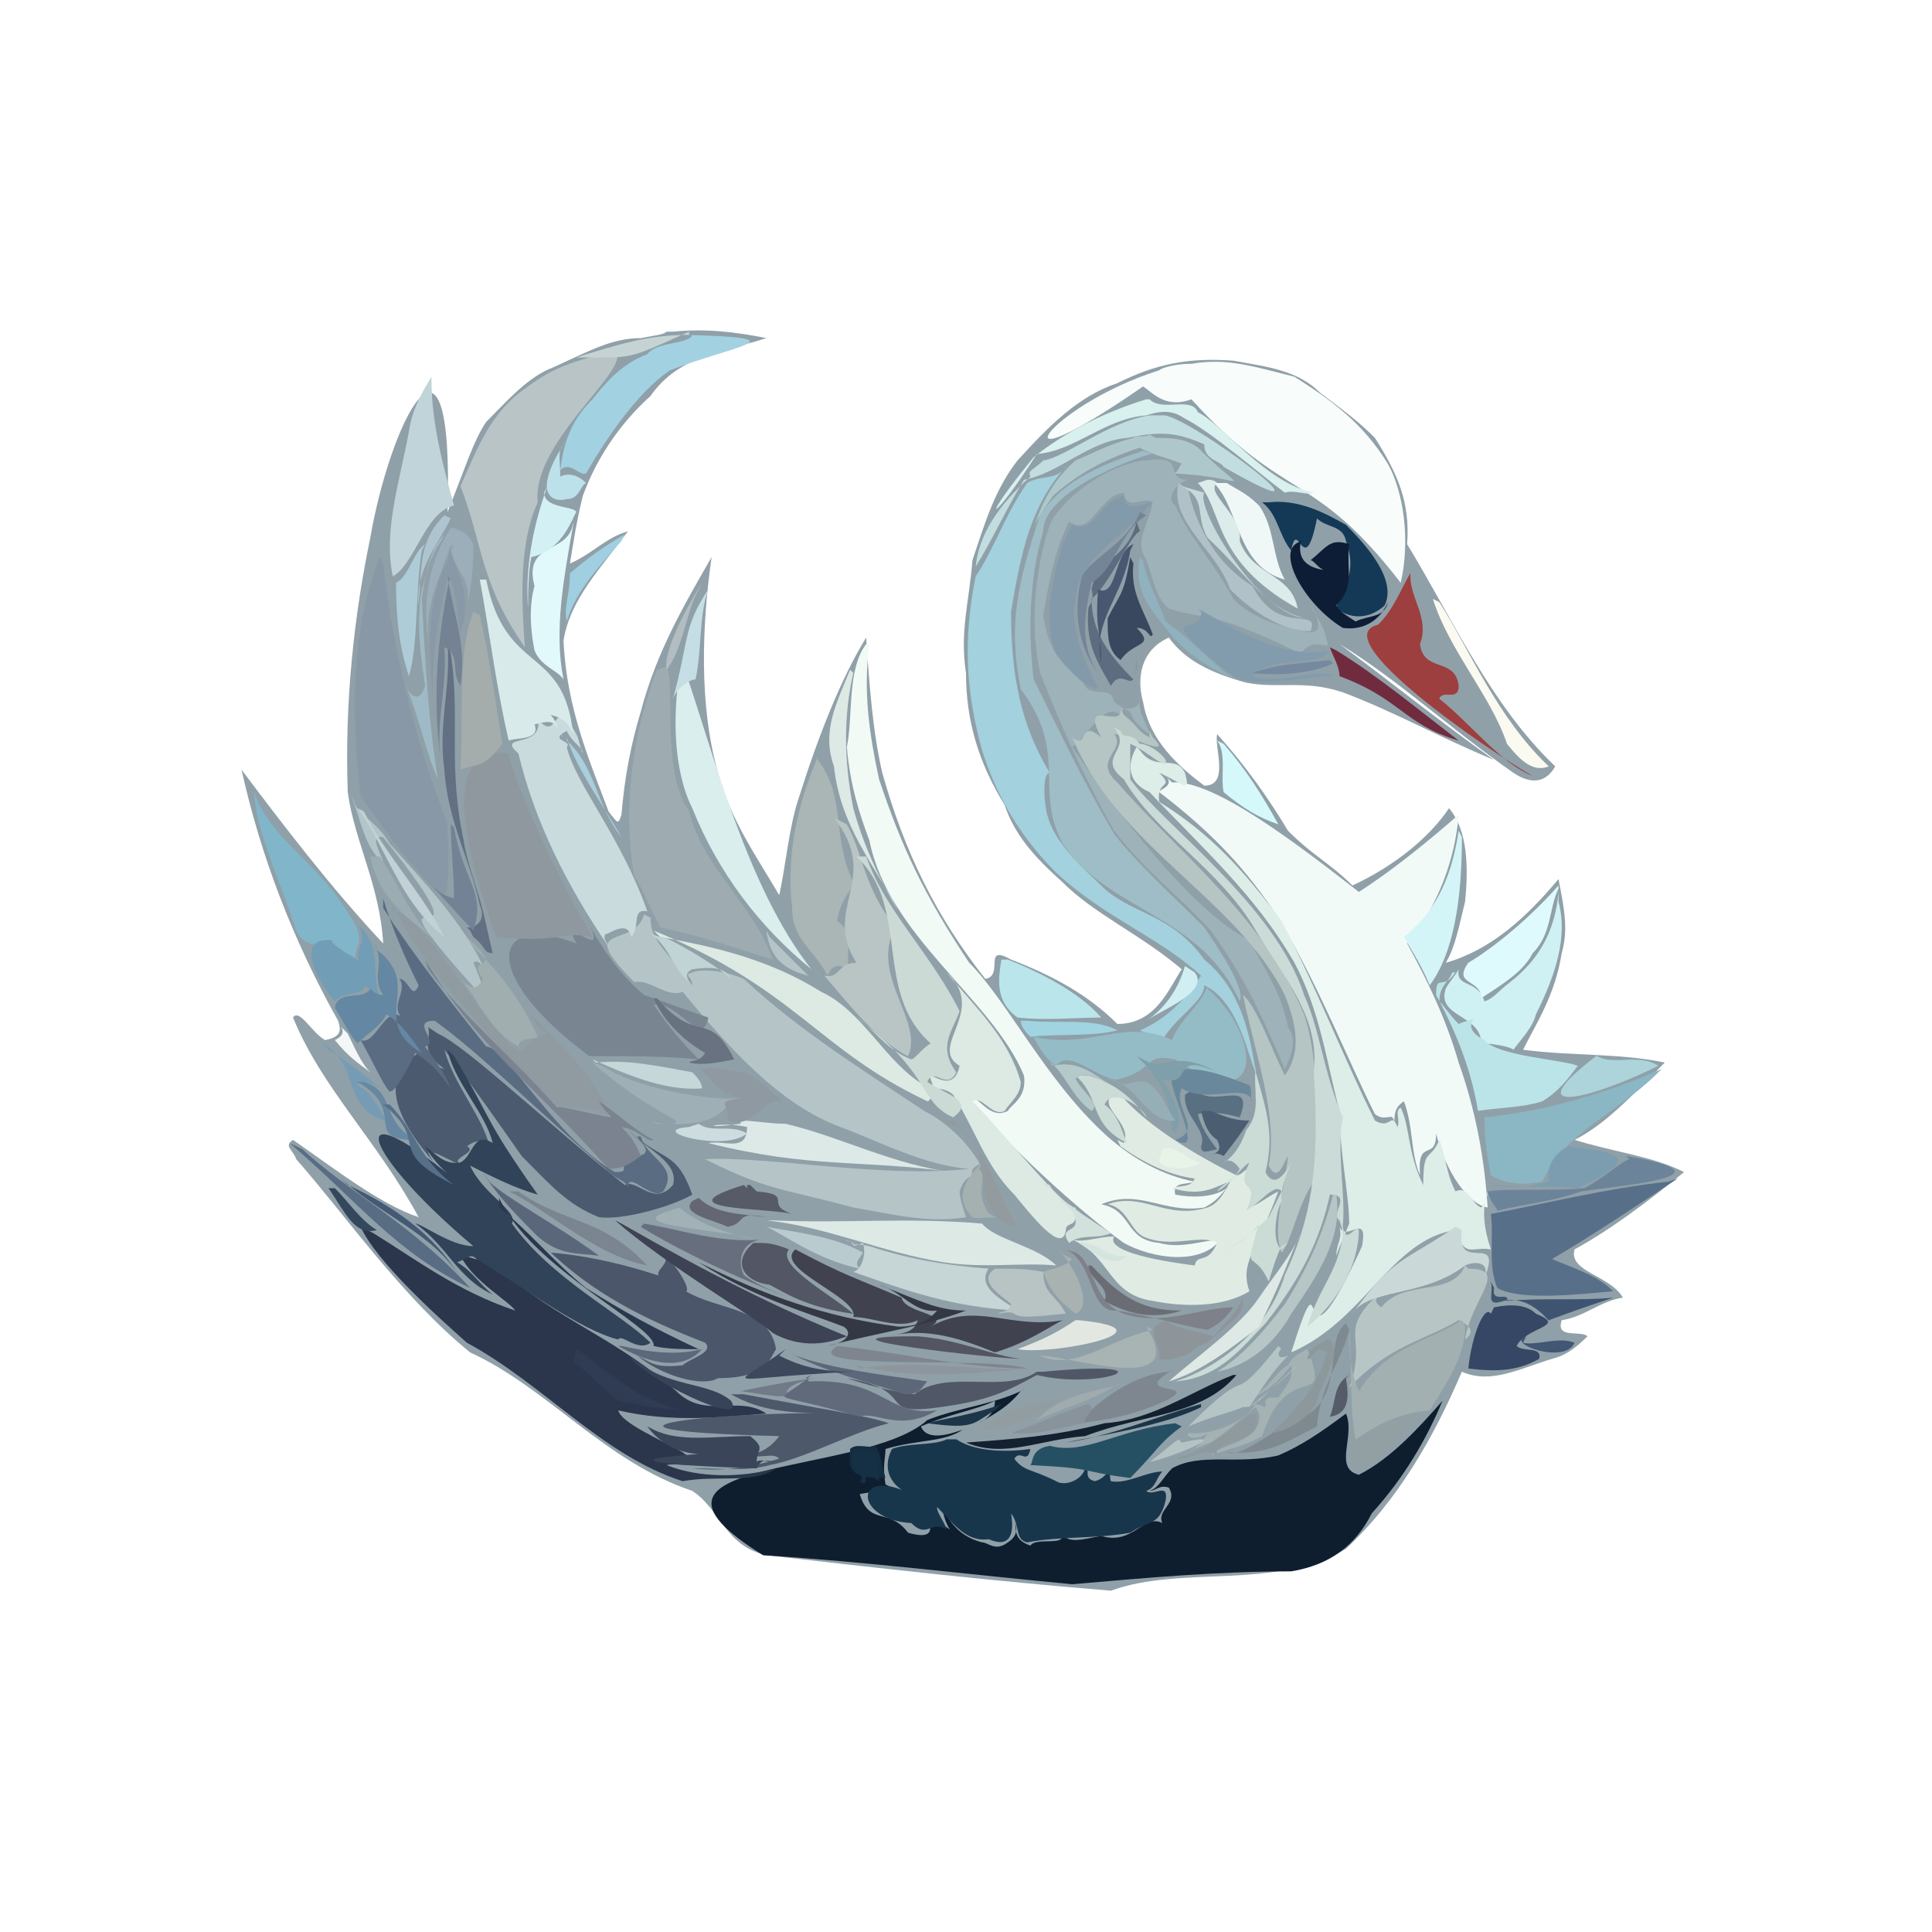 <svg xmlns="http://www.w3.org/2000/svg" width="600" height="600"><path fill="#90A0A8" d="M209 103c10-1 19 0 29 2-12 4-27 5-36 18-10 9-17 20-21 31-2 8-3 15-4 21 7-3 11-8 18-10-8 11-18 21-20 34 1 21 8 37 14 53 3 4 3 4 4 1 1-12 3-22 6-32 5-19 14-34 22-48-3 21-4 46 2 67 4 15 12 26 19 38 2-9 3-21 6-30 6-19 13-37 21-50 1 15 2 29 5 42 7 25 17 45 32 64 6-1-1-11 8-6 13 5 24 11 33 20 12 0 16-11 20-17-13-11-27-17-37-27-9-8-15-15-18-24-8-13-12-26-12-41-2-13 1-22 2-35 4-12 7-22 14-31 10-11 19-20 31-24 12-6 22-8 36-7 11 2 20 3 27 10 8 6 12 9 17 14 7 11 11 20 10 33 14 23 26 50 46 69-4 7-10 4-13 2-20-14-36-29-54-40 15 11 31 24 48 36-17-7-31-15-47-21-12-4-20-1-30-3-11-3-19-7-24-14-9 4-10 13-8 20 2 12 11 20 19 26 8 0 3-12 4-16 9 10 16 20 22 30 8 8 13 10 20 17 13-6 24-15 30-24 6 7 6 19 5 29-2 8-3 14-6 19 14-4 25-14 35-26 2 10 3 16 1 23-2 13-8 22-12 30 15 2 30 1 44 4-9 9-18 19-28 24 13 4 24 5 34 10-11 9-23 18-34 24-2 7 11 8 15 15-7 1-12 6-19 7-2 6 6 3 8 5-4 4-7 6-11 7-10 3-19 8-28 4-9 21-20 40-36 55-22 13-51 5-73 13-37-3-72-7-107-11-13-3-14-14-23-20-27-9-45-32-69-43-21-17-39-43-54-60-1-3-4-4-1-6 13 9 27 20 39 24-13-24-30-40-39-62 2-3 6 5 10 7 5-1 5-3 4-6-14-25-24-51-30-78 12 16 28 37 44 54-1-18-9-32-11-47-1-28 2-55 7-79 6-35 26-77 24-8 6-15 8-22 12-28 7-7 13-14 21-17 11-5 18-9 27-9 5-1 7-1 8-2"/><path fill="#0E1E2F" d="M319 431c-9 5-21 6-31 10-20 18-101 11-51 42 32 2 64 6 96 9 23-2 45-4 68-4 12-2 20-8 25-18 10-11 17-23 22-35-7 8-16 18-26 23-8-2-1-12-4-19-8 6-14 10-21 13-13 3-24-1-33 4-3 3-4 6-7 7 2 0 3-2 6-1 3 5-4 7-2 11-6-3-9 7-19 4-6 1-11 3-13-2 4 6-7 2-9 5-6-2-4-6-5-8 1 3 1 5-2 7-4 3-6 0-8 0-8-2-11-8-13-12 1 2 1 5 3 8-13-9 1 5-13 1-6-8-12-2-15-12 5-1 9-1 14 0l-6-3c-1-6 0-8 0-11 10-3 18-2 24-6-3 1-11 4-13-1 9-4 17-5 23-8 0 4-3 6-5 7 5-3 9-5 13-10"/><path fill="#F2FAF8" d="M361 240c5 4-1 5-1 6 17 13 27 24 37 39 13 22 21 43 30 61 4 3 6-2 6 4 0-4 0-6 3-8 3 8 2 16 5 23-1-12 5-4 5-13 3 12 10 22 16 23-1-16-4-31-9-45-4-14-10-26-16-37 10-12 15-27 16-40-8 7-20 17-31 24-18-14-45-35-58-34"/><path fill="#B5C5C7" d="M200 284c-3 11-22 2-3 21 5-1 10 5 15 3 14 17 30 35 49 42 11 4 26 12 40 13-27 3-62-4-82-3 20 10 24 9 46 15 12 2 23 5 35 3-1-3-2-6-2-8 1-3 2-4 4-5-1-3 3-3 2-4-4-7-11-13-17-16-18-12-39-25-56-41-7-3-14-3-16-2-3 1 0 1 0 4-9-12-13-14-13-21"/><path fill="#F2FAF6" d="M269 200c-6 8-4 22-6 32 1 12 4 21 7 29 6 30 38 49 48 73 1 7-4 9-5 11-6 3-9-5-14-6 14 17 36 37 50 47 9 5 24 7 30-1l3 1-3-1c-5 0-12 3-19 1-11-1-8-10-18-12 12-5 19 3 32 1 4-2 5-4 7-6-4 3-11 3-16 2-1-4 3-3 6-4-10-2-19-7-27-14-19-17-31-42-43-54-14-21-21-36-28-57-3-14-5-27-3-42"/><path fill="#9DB2B9" d="M355 143c-13 2-26 13-29 20-5 15-6 32-3 46 8 20 14 33 23 49 9 12 21 21 30 31 11 15 17 29 23 43 2-4 4-9 1-13-2-11-8-19-12-27-18-9-42-41-55-60 6-5 10-14 15-10l1-2 2 1c1 3 3 5 6 7-1-4-4-7-3-12 0 4-2 4-4 4h-1l-3-2c-1-6-8 0-10-7-9-6-11-13-12-20 2-12 4-21 8-29 7 5 9-8 17-9 1 6 6 1 9 3-1 6-5 11-3 16 3 5 3 13 8 17 13 4 12 0 41 14 4-6 10 0 8-4-1-6-4-8-5-11 2 3 5 10-2 8-9-2-16-4-22-10-7-13-13-18-18-29-3-2 0-7 4-8-8 0 0-8-13-6"/><path fill="#2B364C" d="M112 381c5 11 24 28 33 36 24 13 42 35 67 43 11-2 22 1 29-4-11 3-24 3-34-1 3-1 13 2 18-3-4 0-10 2-13-1-7-4-19-9-20-13 17 4 33 2 46 1-9-6-19 2-28-7-22-19-37-21-62-44l-1 1h2c1 5-5-1-6 2l-1-3-2-2 3 3v1c4 8 15 14 17 17-18-6-31-16-44-24"/><path fill="#F8FCFB" d="M369 113c-3 0-8 1-9 2-35 11-54 39-5 5 3 2 7 7 15 4 29 32 38 22 65 57 3-13 1-28-4-37-8-13-18-20-29-27-12-3-21-6-32-4"/><path fill="#A3D1DE" d="M332 143c-3 7-8 4-13 7-7 10-10 20-16 29-4 20-3 36 2 54 5 16 13 28 23 38 15 14 32 20 45 32-6 9-12 14-19 17 2 1 5 1 7 3 4-7 13-12 13-17 11 5 14 24 16 27-2-13-5-26-16-35-10-14-22-14-31-22-6-6-16-14-18-24-1-5-1-12 1-12-9-15-12-30-12-50 3-18 6-33 17-45"/><path fill="#DDEDE8" d="M353 232c-3 5-3 11 4 14 16 17 33 32 45 53 8 15 10 31 14 46 0 13 3 26 3 35-2 5-3 7-4 10 0-4 2-5 1-9 2 5 9-5 7 6-22 48-10-5-22 33 23-10 31-35 51-38 3 9 5 5 11 6-2-6-3-12-1-18 0 2-1 4-2 5-3-1-4-7-8-5-3-6-3-11-5-16-3 7-5 2-5 14-5-10-4-18-7-24-2 1 0 4-1 6-2-5-2 1-7-2-10-20-18-41-29-62-12-16-22-27-38-37-1-7 5-4 0-9 7 3 10 7 8 0-3-6-9 0-14-7"/><path fill="#18364B" d="M294 447c-4 2-12 1-17 3-4 8 2 13 6 14-18-9-18 8 0 9 5 5 6-1 11 2-1-3-3-5-3-7 5 5 9 11 16 10 7 3 8-2 7-8 3 4 1 8 5 9 10-2 21-1 32-3 6-4 9-2 11-10 1-6-4-1-6-3 3-1 3-4 5-6-5 0-11 4-16 3-1-3 1-5 2-7-2 2-3 6-7 7-4-1-1-4-3-6 1 5-6 8-9 6-8-4-10-3-13-7 2-3 4 2 5-3-7 1-17 1-23-3"/><path fill="#DCEAE3" d="M203 289c44 18 51 37 85 53 1 0 2-3 2-4 3 0 5 1 6 2 7 11 10 22 19 31 5 6 15 19 16 11 0-3 4 0 3-7-3 1-23-24-32-33 3-2 6 5 10 3 2-3 5-5 5-9-4-14-14-23-23-34 13 12-6 23 4 29-2 10-11 0-9 4l1 3-3-1c-12-7-19-23-32-29-16-10-33-14-50-17"/><path fill="#E0ECE3" d="M346 340c-6 3 6 9 3 15l-2-1 1 2c7 5 15 9 23 10-1 3-5 2-7 3 10 3 14-1 18-2-2 4-4 7-7 8-13 4-20-5-31-1 6 1 7 8 11 10 9 4 18-1 23 2-3 7-6 3-7 7-8-1-28-4-25-9-5 0-9 2-13 1 12 5 11 17 25 19 10 2 22 2 30-3-3-9 2-12 9-31-4 2-6 4-9 5 3-7-3-5 1-12-2-1-3 2-5 2-2-1-25-12-36-25"/><path fill="#B8C4C6" d="M187 110c-8 2-15 4-23 10-12 8-16 20-21 31 7 18 6 30 20 50-1-14-2-32 4-45-2-19 30-42 24-47"/><path fill="#4B5A6E" d="M133 319c1 5-3 7 5 13-4-1-6-3-8-5-18 11 2 32 17 47-4-6-11-9-14-16 2-1 7 3 11 4-6-2 5-4 1-6 4-3 6-1 7 0-2-9-11-19-14-30 8 10 17 23 24 33 9 9 14 15 24 19 7 1 22-3 29-7-5-14-9-10-20-20 6 6 16 10 14 17-6 7-11-2-15 0-24-19-49-43-58-47"/><path fill="#9EACB1" d="M204 208c-7 18-11 42-7 64 2 3 5 10 8 16 14 3 22 6 35 10-6-17-22-29-26-46-9-13-4-40-7-45"/><path fill="#8898A6" d="M118 173c-9 22-9 49-6 74 8 12 17 24 26 32 2-7 1-17 1-23-10-26-17-54-20-81"/><path fill="#B5C5C4" d="M348 220c1 7-13-4-6 9-7-6-4 4-9 0 14 34 51 50 66 80 4 10 5 18 0 25-4-8-9-22-13-25 4 19 11 38 8 53 3 6 5-2 6-3-1 10-5 23-2 30 3-3 5-15 10-22 1-17 2-37-3-52-13-31-40-51-58-72-8-7 3-10-1-15 4 0 19 8 12 1l-1-2v2c-4-2-3-3-8-7"/><path fill="#314359" d="M139 326c2 10 12 20 14 29-6-4-6 4-10 6-5 1-8-3-11-5 4 7 11 12 17 17-43-38-40-18-2 14-7 0-16-7-18-7 10 7 13 17 24 22-4-3-6-7-11-10 3-1 4-3 6-1 15 9 32 22 44 25 1-2 6 4 10 1-9-9-31-20-43-37 2-4-9-9-13-18 8 4 14 7 21 9-17-24-14-23-26-43"/><path fill="#9FBDC7" d="M355 140c-12 4-25 9-32 20-7 21-10 34-6 54 15 20 4 31 13 48 14 21 43 22 55 49 2-4-7-17-11-23-10-10-21-20-28-29-10-17-16-30-25-48-2-16-1-33 3-46 0-14 35-25 34-24"/><path fill="#798691" d="M183 287c6 13-10-5-4 6-26-10-31 9 4 35 13 0 24 0 34 1-5-5-10-11-14-17 8-1 15 14 17 4-6-2-14-5-20-7-7-6-12-13-16-20"/><path fill="#8F989E" d="M158 234c-24-3-11 37-4 57 21 2 20-2 30 0-6-10-20-37-26-56"/><path fill="#CADBDD" d="M166 220c6 14-13 7-5 14 5 21 15 41 28 60 0-1-2-2-1-4 0 1 7-5 8 1 3-3 0-9 5-8-8-23-22-39-25-51 2-2-6-2 0-5 2 4 5 5 5 7-1-2-1-4-2-6-8-14-5 5-13-6"/><path fill="#CBDBD7" d="M346 226c6 7-6 9 3 16 10 17 30 28 41 47 9 15 20 27 18 44 2 30-1 46-9 63-5 17-21 29-34 33 14-1 21-11 28-18 11-14 17-26 20-40 7 0 0 6 3 8 1 3 1 4 1 5-2 12-7 15-11 28 9-7 16-19 16-30-1-2-4 5-5-1 1-10-2-23 0-34-6-14-7-27-12-38-9-28-44-53-54-67v-11c5 2 12 9 11 5-2-3-6-5-8-5-3-4-5-1-6-4"/><path fill="#586F8A" d="M518 367c-19 2-39 7-55 10 1 7-1 16 2 23 7 4 25 2 36 1-5-5-12-7-19-10 12-7 27-17 39-25"/><path fill="#4B566B" d="M169 387c15 15 32 23 50 30 3 3-5 5-7 7-9 1-10-1-14-3 7 6 20 10 25 7 15 0 16-6 18-9-2-13-18-12-28-18 2 0-4-11-10-13 11 4-7 8 7 10-14-5-27-8-39-9"/><path fill="#AAB5B5" d="M254 235c-6 14-10 30-8 47 0 10 7 13 11 21 2-5 6-3 7 0-2-8 2-13-4-17 1-7 5-10 5-12-7-15-2-26-11-38"/><path fill="#5A6C82" d="M119 279c3 10 7 19 11 27-2 5-3-2-6-2 3 4-4 9 2 13-6-7-9 8-14 6 4 7 7 14 9 16 2 0 5-6 8-12 6 4 8 7 11 11-2-5-5-9-8-13 5-1-5-8 3-8 14 10 33 29 53 46 4 4 6 3 7 6 0-6 7 4 11 1 5-8-5-10-7-17-4-1 6 5-1 6-8 3-1 5-7 5-18-10-34-39-40-39-12-15-23-29-32-43"/><path fill="#DBEEEE" d="M211 209c-2 13-2 30 4 42 8 20 21 37 37 50-20-25-31-69-39-92"/><path fill="#94BCC7" d="M375 306c-1 5-9 11-11 17-15-7-25 3-43-1 2 4 4 7 7 9 4-6 15 6 20 4 11-3 7-8 17-6 28 19 27-7 10-22"/><path fill="#B8C5C4" d="M259 254c15 19-4 28 7 45-6 0-5 5-10 4 7 8 16 20 26 25 5-11-12-25-4-40-10-13-10-23-15-32"/><path fill="#8BB6C3" d="M516 332c-16 7-35 13-55 15 0 7 1 13 2 18 5 3 11 3 16 2 7-16 24-21 38-36"/><path fill="#B7C5C4" d="M455 393c-4 10-19 4-26 13-3-2-1-3-1-4-13 12-3 13-9 29 12-13 24-15 34-21 2 1 6 3 2 6 2-13 14-22 1-22"/><path fill="#DDE9E5" d="M238 379c19 2 36 10 55 13 13 2 24 0 35 1-6-6-19-8-23-13-23-2-43 0-65-1"/><path fill="#CCDAD6" d="M266 266c17 16 5 42 23 58-3 2-5 5-6 5-8-3-12-10-17-13 24 18 19 26 30 31 7-5-2-7-8-11 2-5 6 3 9-3-6-8-1-13 1-19-9-18-23-31-29-48"/><path fill="#A2D2E2" d="M215 104c-1 3-11 2-14 6-8 3-13 9-17 14-7 7-9 14-10 22 3-3 6 2 8 1 7-12 16-25 26-32 21-8 41-10 5-11"/><path fill="#C1D4DA" d="M134 117c-3 5-6 10-7 17-3 16-8 31-5 45 7-4 10-20 19-22-3-11-7-25-7-39"/><path fill="#A2B0B1" d="M454 410c-11 7-23 8-32 22-3-7-3-13-3-19 1 12 0 24 2 34 9-6 14-8 23-9 7-11 11-18 11-26"/><path fill="#9D3F3F" d="M438 178c-3 5-5 11-10 16-17 4 34 39 48 47-10-4-19-16-29-24 1-3 6 1 6-4-1-9-11-4-12-13 3-8-3-14-3-21"/><path fill="#404250" d="M247 388c-7 6 20 15 18 21 6 0 14 4 20 1-1 4-5 4-9 5 12-3 23 1 33 5 10-3 17-8 21-10-16 3-27-6-41 2 7-4-8-4-9-9-14-6-18-7-33-15"/><path fill="#CFF1F4" d="M484 277c-1 12-6 21-15 28-4 3-5 5-8 6-2-7-9-4-8-10-1 2-3 4-4 6-3 9 11 8 11 17 3 0 9 1 10 2 3-4 6-7 7-11 6-12 10-24 7-35"/><path fill="#829AA9" d="M349 154c-8 2-9 12-16 9-4 7-6 16-7 25 0 7 0 11 2 15 4 5 8 10 13 11-3-7-9-17-7-28 1-13 15-19 22-28 6-6-7 4-7-4"/><path fill="#909BA1" d="M121 279c11 24 32 42 49 64 7 1 14 1 20 4-5-12-16-23-26-33 1 1 2 5 6 7-8 1-6 8-11 4-14-14-28-42-37-42"/><path fill="#BBE4E9" d="M452 302c-4 6-6 0-6 7 7 13 11 24 13 36 6-1 14-1 20-3 5-3 8-7 11-11-5-2-25-3-29-8-6-3-4-6-3-7-1 1-3 1-5 2-3-3-4-5-6-7 0-5 3-6 4-9"/><path fill="#81B6CA" d="M79 246c0 11 9 30 13 43 4 8 12 2 10 3 4 3 8 5 9 9-3-7 4-7-2-16-10-17-22-22-29-36"/><path fill="#D9EAEB" d="M149 180c3 16 5 33 9 50 2-1 10 0 8-5 7-2 6 0 9 4-2-2-2-5-4-7 4 1 6 3 7 6-3-28-21-18-27-48"/><path fill="#4D586B" d="M227 433c9 5 17 6 34 6-34-1-94 5-19 7-3 4-6 5-9 6 4 1 7-1 9 1-10 3-18 4-27 3 9 0 17 1 24-1 11-2 25-10 37-13-5-2-24-5-45-9"/><path fill="#C6D5D5" d="M262 385c5 1 1 3 6 1 1 3 0 8-3 9 17 6 31 11 51 12-4-3-13-7-9-13-13-1-25-3-37-7-4-1-5 0-5-1"/><path fill="#255063" d="M365 442c-18 2-28 10-39 7-6 1-5 5-6 6 21 1 15 2 31 4 8-8 9-11 16-16"/><path fill="#133956" d="M392 156c5 4 5 10 9 15 2-11 4 10 8-10 3 3 8 2 9 7 4 11-2 15-3 21 7 5 13 1 15-1 4-8-6-19-12-25-7-4-15-8-24-7"/><path fill="#A4ADAC" d="M147 190c-5 13-3 32-4 49 5-2 7 0 13-8-2-12-4-27-7-40"/><path fill="#3D4254" d="M191 379c16 14 45 31 49 35 11 6 20 2 23 1-22-9-42-19-70-35"/><path fill="#DCE9E7" d="M230 349c-15 2-7-1 2 1 0 8-7 4-12 5 32 8 47 5 76 9-18-2-35-11-52-15-5 0-10-1-14-1"/><path fill="#C1DDE0" d="M357 129c-13 2-26 13-33 14-3 3-5 3-4 5-10 9-16 18-17 28 5-8 9-17 15-27 11-2 20-12 32-13 10-2 15-2 24 2 0 5 5 5 6 7 42 24-12-17-19-16"/><path fill="#839CAD" d="M373 190c1 8-18-2 10 20 7 4 24 0 31 0-4-3-17 3-25 0 6-7 20-2 24-8-15 3-30-7-41-13"/><path fill="#D8F0EE" d="M356 124c-13 4-25 10-35 18-18 22-13 21 1-1 12-1 21-11 34-12 6-2 9-1 12 1 8 4 23 17 31 23 3-1 7 1 9 0-15-3-28-21-36-25-2-5-11 0-15-4"/><path fill="#DFFAFC" d="M484 275c-7 8-18 18-28 24-5 7 4 5 4 11 6-4 13-8 16-14 6-6 5-14 8-20"/><path fill="#BAE6EB" d="M311 298c-1 6-2 13 5 18 9 1 18 0 26 0-7-8-19-14-29-18"/><path fill="#354764" d="M463 408c-2-3-6 7-7 17 8 1 15 1 22-3 1-4-5-2-7-4 3-6 16-6 6-10-3-3-8-3-13-2"/><path fill="#E2F9FB" d="M178 160c1 13-16 7-12 22-2 7-1 15 0 20 2 5 7 6 9 9-3-15 0-31 3-48"/><path fill="#7A838F" d="M132 298c17 28 31 36 57 65 4 0 6-1 10-4-2-5-4-7-6-9 6 1 8 5 10 4-6-3-11-8-17-12 1 2 2 3 4 5-7-1-17-4-17-3-14-16-29-28-40-43"/><path fill="#CAD9D7" d="M452 381c-16 11-19 9-32 27 5-8 22-5 35-15 2-1 8-2 6 4 6-15-9-1-7-15"/><path fill="#CBDBD5" d="M390 331c-1 8 2 14-3 20-2 6-5 9-7 10 1-1 3-1 5 2-2 4-6 5-7 7 4-2 7-7 10-9-5 11 4 4-1 15 4-2 9-9 11-6l-4 8c-9 9-16 12-24 14 8-2 17-6 21-12-5 17-2 7 3 18 1-3 2-7 4-11l2-1-2 2c-3-2-2-11 0-15 0-6 2-9 3-12-1 2-5 9-8 3 3-12 0-20-3-31"/><path fill="#D4F5F8" d="M453 258c-2 13-6 24-17 33 3 5 6 10 8 15 9-12 10-33 10-46"/><path fill="#AEC7CB" d="M357 135c-2 1-4 0-5 1-8 2-13 5-18 7-8 7-11 15-13 21 1-3 4-7 6-10 9-8 18-12 27-15 3 2 8 3 13 5-1 1-1 3-3 3 24 1 24 8 8-8-4-3-9-3-13-3"/><path fill="#505867" d="M325 426h-3c-10 7-28-1-38 7-8-1-15-3-21-5 23 4 8 12 29 9 15-2 21-5 30-10 20 5 44-5 2-1"/><path fill="#B4C5CA" d="M109 247c3 7 4 16 10 21 0-2-5-9 0-8 40 50-15-1 33 52-3-8-4-11-5-13 1-1 2 0 3 1-6-13-19-27-29-38-4-7-10-9-11-13"/><path fill="#0E1D36" d="M405 168c-10 1-1 19 12 27 7 1 12-3 14-8-1 5-6 4-10 6-3-2-5-3-6-5 6-6 3-11 4-19-6-2-7 1-12 5 1 0 2 2 4 3-6-1-8-4-7-9"/><path fill="#525665" d="M234 386c-7 6-3 12 5 13 4 2 11 7 26 9-7-6-24-15-20-20-5-2-7-2-10-2"/><path fill="#B6C5C5" d="M414 371c-3 12-8 23-15 34-7 9-13 16-21 21 10-2 18-9 23-18 9-13 16-24 14-37"/><path fill="#A1AEB0" d="M145 291c13 12-1 5 5 13-2 4-4 3-7 0 6 7 9 16 18 21 0-3 5-2 6-3-5-11-11-19-20-28"/><path fill="#6C849A" d="M506 360c-3 1-8 6-14 9-10 1-24 0-30 1 1 4 3 5 3 6 8-2 18-3 26-6 14-2 49-5 14-11"/><path fill="#719DB6" d="M111 287c4 5-2 9 1 12-3-3-8-4-9-7-10-1-7 9 1 19 2-3 10-2 9-5 4 2 6 5 8 8-8-8-1-16-8-25"/><path fill="#6487A3" d="M116 293c4 6-1 10 3 16-2 0-3-1-4-2-2 4-10 0-11 6 3 5 5 9 7 11 3-3 7-5 9-9 5 3 8 8 11 12-17-10 1-21-14-32"/><path fill="#B0C2C7" d="M366 150c-3 12 12 21 16 33 8 8 17 13 25 13 3-8-10 2-18-14-13-8-18-21-20-30"/><path fill="#606A7B" d="M252 427c-11 10-16 4 15 13 5-2 12 5 24-2-16 2-16-10-40-9v-1h-1"/><path fill="#39475F" d="M351 173c-2 12-3 11-7 19 0 6 0 10 4 13 4-6 11-4 5-10 4 0 4 4 5 2-3-8-7-13-6-22"/><path fill="#B8C4C3" d="M309 394c-6 4 3 9 5 11-1 3-3 2-4 3 1 0 3-1 5 0 2 2 13 0 16 0-3-6-7-6-7-13-5-1-9-1-13-1"/><path fill="#F0F8F7" d="M377 150c8 8 7 26 22 30-4-7-3-16-8-23-4-4-7-5-10-7"/><path fill="#9EAFB5" d="M184 330c9 8 17 13 26 18 0 3-11-1-6 1 20 1 19-4 25-8-5 1-30-2-42-10"/><path fill="#636F83" d="M139 200c1 14-3 25-1 39 1 16 8 28 11 42 2 5-1 6-2 7h-2l-1-1-1-1 1 1 2 2 1 2c4 3 3 5 6 5-1-4-2-9-3-13-2-8-5-15-6-22-5-23-1-38-4-58"/><path fill="#676E7D" d="M199 381c8 5 25 14 46 22-5-2-10-4-14-7-2-4-1-10 5-11-13 1-24-3-36-5"/><path fill="#7E8790" d="M363 426c-13 1-25 12-28 16 8-1 16-2 27-7 12-6-13-1 3-10"/><path fill="#7B8491" d="M158 370c11 5 27 20 43 23-14-15-26-13-40-23"/><path fill="#7C9DAF" d="M489 355c-5 2-9 6-8 12-7 2-13 2-18 1 9 1 19 0 27 1 19-9 15-11-3-13"/><path fill="#DCE9E5" d="M264 208c-4 10-9 19-5 30 2 19 13 31 20 45-6-10-11-21-14-32-3-15-3-29 0-42"/><path fill="#FAFAF1" d="M445 186c5 16 18 30 23 45 4 5 8 9 13 7-16-15-25-37-34-51"/><path fill="#8E99A1" d="M217 331c4 5 8 10 14 10-10 1-4 2-5 7 8 3 10-7 17-6-4-3-7-7-12-9-4 0-8-2-13-1"/><path fill="#AECCD8" d="M132 169c-4 3-5 10-9 12 0 11 1 20 4 29 3-10 2-28 4-39"/><path fill="#ACD4DA" d="M497 327c-28 21-2 14 18 4-6-4-14 0-19-3"/><path fill="#A4B2B3" d="M408 418c-3 2-6 2-8 6-4 2-6 8-12 10 5-1 9-5 13-10 1 4-2 7-4 10h-3l-1 1v2l-3-1c-3 5-13 10-21 9-1 2 4 2 6 0-2 4-4 5-7 6 3-1 5-2 8-3 6-4 10-8 14-11 2 3 1 6-1 8-5 4-10 4-13 7 5-2 11-3 16-6 8-25 22-7 14-27-2 0-1 4 0 0"/><path fill="#DCECEB" d="M372 150c8 8 4 24 31 39-2-11-14-10-18-21 1-8-11-15-7-18-1-1-2-1-3-1"/><path fill="#712B3F" d="M413 201c1 3 3 6 3 9 19 7 20 15 37 20-13-10-25-20-38-28"/><path fill="#12202F" d="M383 427c-13 5-25 14-40 15-15 4-29 5-43 6 12 5 23-1 37-2 18-7 36-6 47-19"/><path fill="#DEE8E4" d="M404 383c-3 7-9 14-13 20-6 9-19 18-28 26 10-3 19-10 28-17 7-14 8-18 12-27"/><path fill="#3A4559" d="M201 443c6 8 15 10 26 8-40 2-25 4 8 5 1-2 2-3 5-2-2 0-4-1-5 0 0-4 3-4-2-8-11 0-22 2-30-2"/><path fill="#D5F8FB" d="M378 230c3 4 1 11 2 16 6 5 11 8 17 10-5-9-10-17-17-25"/><path fill="#586C84" d="M90 355c22 19 33 34 56 45-17-19-38-30-52-43"/><path fill="#A8B3B3" d="M358 413c-14 3-24 13-35 8 9 0 47 13 33-9"/><path fill="#D3F1F5" d="M170 151c-4 11-7 24-6 38 0-5 0-11 1-16 10-2 13-13 14-14-1-2-10-1-10-6"/><path fill="#343845" d="M217 392c17 11 32 15 45 20 3 2 1 5-5 6 15-4 30-6 43-11-9 0-14-3-27-8 7 2 11 9 18 8-4 5-10 5-12 5-23-3-42-10-60-19"/><path fill="#929FA3" d="M442 439c-8 2-13 3-21 10-1-2-1-4-2-7-1 6 3 10 0 14 7 1 17-10 22-16"/><path fill="#C6D7D9" d="M184 329c9 4 22 10 34 9 0-2-2-4-3-5-11-2-20-4-30-3"/><path fill="#8E959A" d="M386 403c-2 5-6 8-9 12-6-2-11-2-15-5-8 3-1 7-2 12 3 1 8-1 10-2 1-2 3-2 5-3 4-4 11-8 11-12"/><path fill="#597083" d="M368 340v1c0 6 7 10 5 15 0 3 3 1 5 1-3-4-5-7-6-11 5-1 9 0 13 1 5-13-9-2-14-9"/><path fill="#E2E8E1" d="M334 410c-6 4-10 6-18 9 11 2 50-6 19-9"/><path fill="#697281" d="M203 310c3 7 9 13 16 17-2 3-4 2-5 3 4 1 9 0 14-1-8-16-11-4-24-19"/><path fill="#69889B" d="M367 333c-11-5 10 28-2 21 9-3-1-10 2-16 8 5 20-2 22 4-1-1 0-3-1-5-8-3-13-5-20-5"/><path fill="#5A677B" d="M150 364c4 7 11 14 17 20 7 6 12 5 19 6-12-9-29-18-34-23"/><path fill="#758293" d="M140 178c-4 18-6 39-3 59-2-12 2-23 1-36 5 2 2 8 5 12 2-13-2-21-4-34"/><path fill="#2F3B52" d="M179 419c8 5 18 15 29 18-5 1-10-1-16-2-9-7-7-7-14-12"/><path fill="#B5C4C5" d="M397 418c-17 21-6 3-28 25 7-3 12-4 17-6 4 0 4-2 5-2 20-19 11-9-3 2 4-6 7-11 12-16-5 2-2-3-2-2"/><path fill="#BACBCF" d="M238 381c5 2 15 10 29 13-2-2 0-3 1-5-9-5-19-6-30-8"/><path fill="#7F8990" d="M418 411c-7 5 0 22-13 29-9 3-19 13-24 11 13 1 18-3 28-8 1-13 8-21 10-30"/><path fill="#9BAEB9" d="M140 164c-6 9-9 21-7 35-1-12 4-20 7-30 0 8 7 10 5 19 2-8 2-15 2-19-2-4-4-4-6-5"/><path fill="#5E6C80" d="M353 162c-3 12-12 11-14 21 1 4-1 5-1 6-1 11 3 17 7 24 4-7 8 6 8-10 0 4 0 6-1 8-8-8-13-15-13-25 6-5 12-20 15-21"/><path fill="#738395" d="M140 256c0 6 1 16 1 23-4-1-6-3-9-6 7 7 10 11 15 16 4-12-3-15-6-32"/><path fill="#90B1BE" d="M354 173c-2 10 3 16 8 22 6 8 14 13 22 16-6-3-11-10-22-18-3-8-6-13-7-19"/><path fill="#7E8189" d="M331 388c9 4 7 20 16 19 12 2 21 5 28 6 4-2 6-4 8-7-10 0-22 6-34 2-10-4-9-16-15-19"/><path fill="#2A374E" d="M155 372c10 22 49 40 48 46 4 1 9 1 14 1-13-6-24-12-35-19-10-8-18-18-27-25"/><path fill="#8999A7" d="M141 169c-2 2-1 5-3 7-7 16-4 33-3 48-2-16 1-31 4-45 3 3 3 14 4 18 4-13-1-18-3-26"/><path fill="#575B68" d="M231 368c-26 8 7 7 15 9-9-3 1-6-11-7l-2-2h-1v1"/><path fill="#C7DADB" d="M367 151c8 4 4 9 8 16 11 10 18 22 30 25-15-2-34-35-31-39"/><path fill="#5C6779" d="M245 420c11 6 24 9 36 13 5 0 5-2 7-4-14-2-30-4-41-8"/><path fill="#A0D4E0" d="M317 317c0 2 2 4 3 5 8-1 19 0 27-2-7-4-19-2-28-3"/><path fill="#3F5471" d="M463 398c1 4-2 8 4 6 9-2 15 8 14 6 8-3 14-5 20-7-10 1-22 0-33 1 1-3-5 1-4-4"/><path fill="#CBDCD6" d="M334 334c8 7 4 15 16 21-2-5-3-9-7-12 3-6 13 2 13 4-5-7-11-11-18-13"/><path fill="#9FBAC7" d="M138 166c-5 5-5 12-7 17-2 12 0 22 1 30-2 7-6 1-6 0 4 9 6 20 10 29-3-18-4-37-5-56 1-8 3-14 6-18"/><path fill="#A7B2B1" d="m327 388 6 3c-3 3-7 3-9 4 2 6 5 9 10 13 5-2 1-11-1-14-1-2-3-5-4-5"/><path fill="#C5DEE6" d="M220 183c-8 12-6 16-11 34 1-3 5-6 7-6 2-9 1-20 4-28"/><path fill="#7F9FAA" d="M353 328c14 13 9 23 12 24 3-6-1-11-4-17 10 3 2-9 17-2-12-7-17-1-21-3"/><path fill="#9FCFE0" d="M194 166c-7 4-11 7-17 12 0 7-2 10-1 15 3-10 11-18 17-25"/><path fill="#132D41" d="M264 450c2-2 6 0 8-1 2 4 2 7 3 10-6 0-12 0-11-7"/><path fill="#535563" d="M284 415c-38 0 26 7 33 7-9-1-19-6-32-7"/><path fill="#7E858F" d="M260 418c-13 8 47 3 59 7-19 0-39-5-59-7"/><path fill="#4B5E71" d="M373 345c1 4 2 7 5 9 2 4-1 4-2 5 1-1 2-1 4 0 4-5 6-8 8-11-6 0-9-2-12-3"/><path fill="#8C989B" d="M412 416c-3 2-5 2-6 6 1 1 3-5 6-2-2 10-10 18-17 25 2 0 11-3 14-10 2-7 8-15 4-19"/><path fill="#738597" d="M354 159c-4 10-15 14-18 20-3 11-1 22 5 30-6-9-4-19-2-28 8-5 8-15 17-21"/><path fill="#BDE1EA" d="M176 136c-2 4-5 8-6 13s2 7 6 6c4 0 4-4 6-5-3-3-6-3-8-2 0-5-1-8 1-10"/><path fill="#96AEB5" d="M344 335c9 1 12 14 21 13-3-4-4-9-9-12-4-1-6 2-9 0"/><path fill="#C0D3D5" d="M202 290c6 4 7 11 12 15-1-2-1-3 1-4 1 0 10-2 12 3-4-4-21-14-22-13"/><path fill="#8D959D" d="M266 424c15 4 34 3 53 1-16 1-33-3-52 0"/><path fill="#9BACB3" d="M115 266c3 14 12 19 20 26-8-8-11-17-17-26"/><path fill="#3E485D" d="M244 419c-18 13-21 9 21 7-11 0-17-2-23-5"/><path fill="#374359" d="M196 422c9 9 36 21 31 13-7-6-20-4-30-13"/><path fill="#646674" d="M215 373c-4 4 7 6 11 8 6-1 2-5 12-3-8-1-16-1-21-6"/><path fill="#929DA2" d="M330 434c-10 2-17 3-26 10 11 0 24-7 27-11"/><path fill="#A5B0B1" d="M305 361c-5 5-9 11-3 17 2 1 7-1 10 1-2-1-5-1-6-4-3-6 1-9-2-12"/><path fill="#6B6D75" d="M338 393c0 4 7 7 5 11 7 4 15 6 24 3-11 0-18-3-28-14"/><path fill="#495870" d="M352 169c-6 2-5 17-11 14-1 14 1 12 1 23-3-13 7-21 9-35"/><path fill="#C1D1D5" d="M111 251c9 12 13 29 27 40-7-14-18-25-25-39"/><path fill="#88939C" d="M341 435c-10 3-18 7-27 10 8 1 16-2 23-3-1-2 4-4 1-6"/><path fill="#303C54" d="M179 421c4 9 19 16 33 17-12-3-22-9-31-17"/><path fill="#A1B1B5" d="M208 376c-17 5 21 6 26 9-7-2-16-4-23-10"/><path fill="#769CB5" d="M100 324c12 6 6 21 20 24-3-5-5-9-9-11 2-3 10 3 6 0-5-4-10-8-15-11"/><path fill="#939B9E" d="M292 348c22 6 5 29 24 33-7-11-9-24-20-33"/><path fill="#CDDCDE" d="M214 350c-14 1 11 8 18 2-5-3-11 0-15-3"/><path fill="#153045" d="M266 450c-5 5 4 8 1 10 4 3-1-5 6 0v-9c-2 0-4-1-5 0"/><path fill="#8E9A9E" d="M390 439c-3-1-10 10-25 14 4 1 9-4 13-1-2-5 15-3 12-13"/><path fill="#1D3548" d="M311 436c-7 3-20 5-23 6 15 2 14 0 21-4"/><path fill="#B4C9CA" d="M326 330c4 2 7 11 13 15 3-2-3-6-5-10 4-3 8 1 11 2-5-3-10-8-18-6"/><path fill="#D0EFF3" d="M368 300c-2 7-6 13-12 17 4-3 20-9 15-15"/><path fill="#C5D4D3" d="M214 104c-13 0-22 3-35 7 18 0 15 1 35-8"/><path fill="#7589A0" d="M413 205c-8 1-16 1-24 4 9 1 19 0 25-3"/><path fill="#AEC5D0" d="M138 160c-8 8-7 16-8 28-1-11 6-19 10-27"/><path fill="#6787A2" d="M111 336c16 9 1 18 18 18-11-6-6-15-16-18"/><path fill="#E9F4E9" d="M361 357c4-2 8 4 12 4-5 3-13 2-13-1"/><path fill="#D3E1DD" d="M323 367c4 2 7 7 10 9 4 8-5 4-1 10 4-3 8-1 13-3l-9-6c-5-4-8-5-10-9"/><path fill="#B1BDC1" d="M218 181c-5 8-12 21-11 27 5-6 6-18 10-25"/><path fill="#435974" d="M105 365c12 12 30 18 38 32-8-14-22-23-35-29"/><path fill="#1B3547" d="M373 436c-14 4-28 10-42 12 9-2 30-5 42-11"/><path fill="#5B677B" d="M192 418c7 4 19 9 26 1-8 2-16 1-25-1"/><path fill="#415774" d="M474 415c-7 2 12 9 15 2-5-2-12 1-16 0"/><path fill="#A0ABAE" d="M348 430c-13 3-19 4-26 11 9-4 17-6 25-11"/><path fill="#A9CEDD" d="M176 229c3 10 12 22 17 31-8-10-8-22-17-30"/><path fill="#B6C3C5" d="M366 447c-3 2-6 5-9 7 6-1 28-10 10-6"/><path fill="#33475D" d="M102 369c5 7 8 15 15 13-5-3-9-9-13-13"/><path fill="#B5C5C7" d="M238 289c1 8 5 12 13 14l-12-12"/><path fill="#555B69" d="M419 427c-5 3-4 8-6 13 6-1 6-6 5-12"/><path fill="#717A88" d="M246 429c-6 1-11 2-16 3 25 4 5 0 23-4"/><path fill="#D5E4DF" d="M335 386c5-1 9 5 15 4-4 4-9 0-12-2"/><path fill="#F3F7F7" d="M106 319c1 2 0 3-2 4 4 5 7 7 11 10-3-3-5-8-7-12"/><path fill="#56708A" d="M119 343c15 12 0 14 22 25-11-8-12-17-20-25"/></svg>